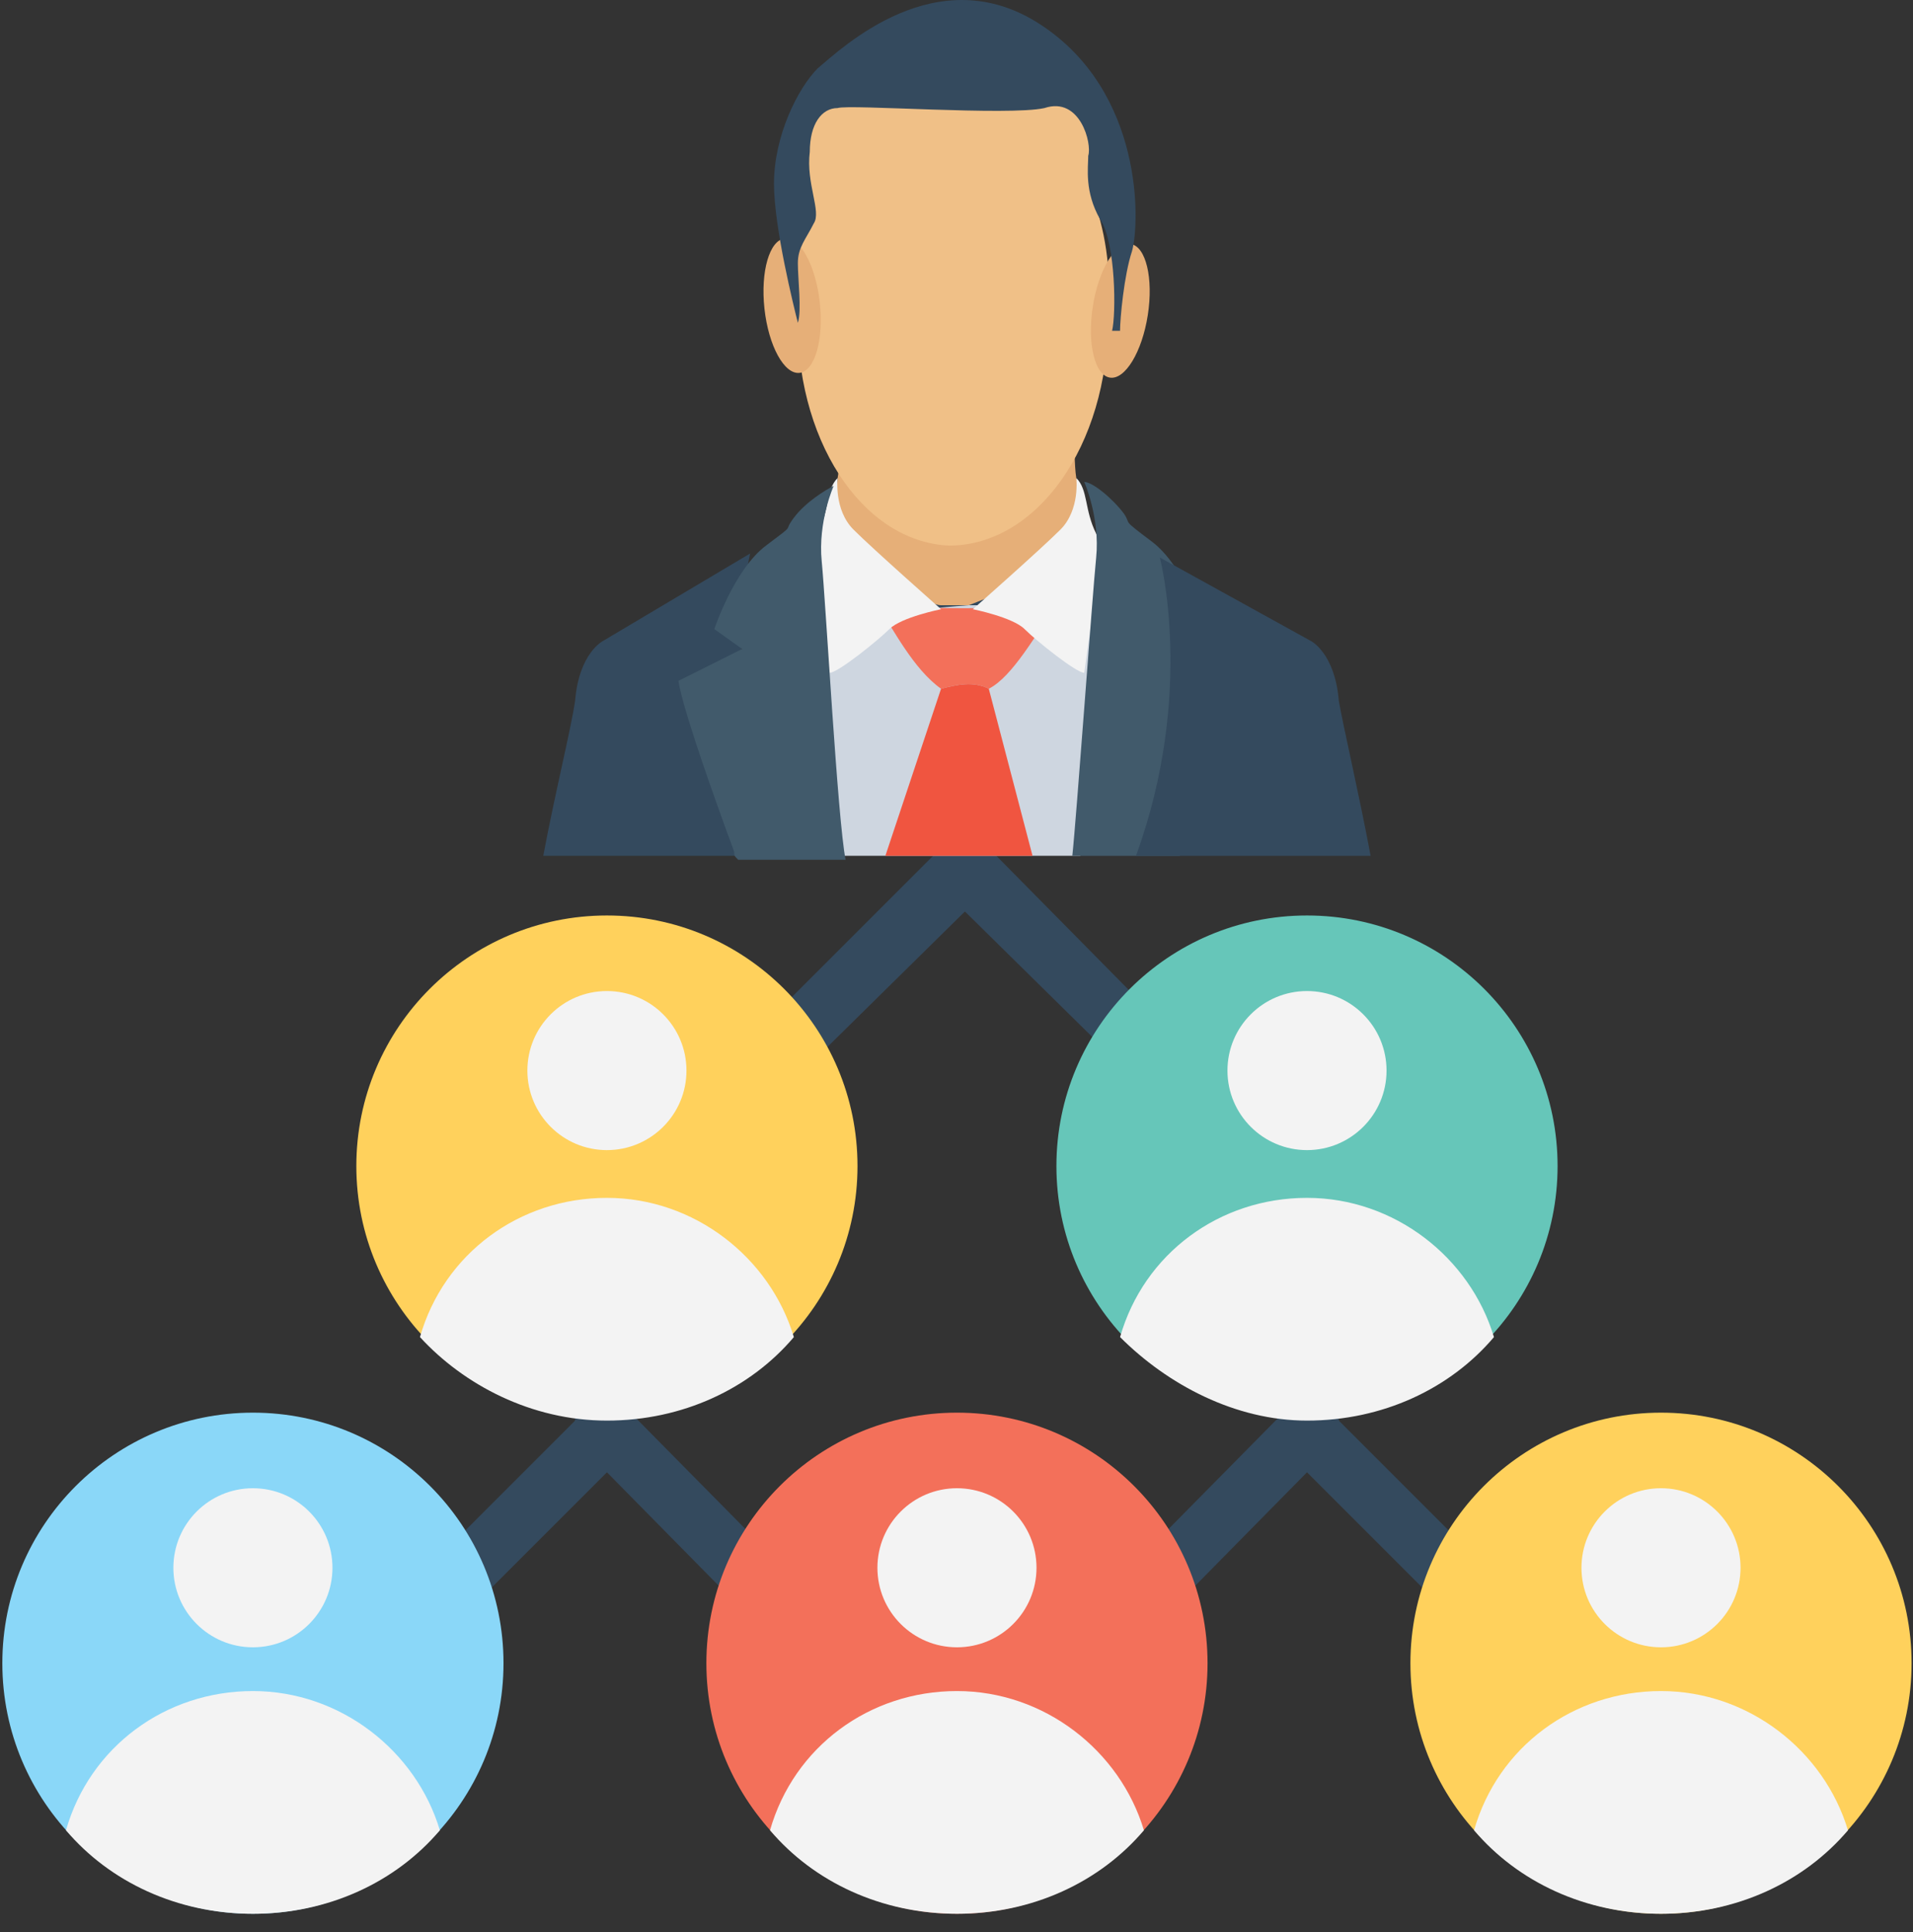 <svg xmlns="http://www.w3.org/2000/svg" width="100" height="101" viewBox="0 0 100 101">
    <rect x="0" y="0" width="100" height="101" fill="#333333" stroke="none"/>
    <g fill="none">
        <g fill="#344A5E">
            <path d="M49.374 33.511L35.235 19.58 21.096 33.511 18.809 31.432 35.235 15.006 51.453 31.432z" transform="translate(15.205 28.07)"/>
            <path d="M33.572.035H36.691V17.293H33.572zM30.453 63.037L16.522 48.898 2.383 63.037.096 60.958 16.522 44.531 32.74 60.958z" transform="translate(15.205 28.07)"/>
            <path d="M14.858 29.561H17.977V46.819H14.858zM67.256 63.037L53.117 48.898 39.186 63.037 36.899 60.958 53.117 44.531 69.543 60.958z" transform="translate(15.205 28.07)"/>
            <path d="M51.661 29.561H54.78V46.819H51.661z" transform="translate(15.205 28.07)"/>
        </g>
        <circle cx="13.221" cy="86.949" r="13.099" fill="#8AD7F8"/>
        <g fill="#F3F3F3" transform="translate(3.314 77.778)">
            <circle cx="9.907" cy="4.181" r="4.158"/>
            <path d="M9.907 22.27c3.95 0 7.485-1.663 9.773-4.366-1.248-4.159-5.199-7.278-9.773-7.278S1.382 13.537.135 17.904c2.287 2.703 5.821 4.366 9.772 4.366z"/>
        </g>
        <circle cx="50.024" cy="86.949" r="13.099" fill="#F3705A"/>
        <g fill="#F3F3F3" transform="translate(40.156 77.778)">
            <circle cx="9.868" cy="4.181" r="4.158"/>
            <path d="M9.868 22.27c3.95 0 7.485-1.663 9.773-4.366-1.248-4.159-5.199-7.278-9.773-7.278S1.343 13.537.096 17.904c2.287 2.703 5.821 4.366 9.772 4.366z"/>
        </g>
        <circle cx="86.827" cy="86.949" r="13.099" fill="#FFD15C"/>
        <g fill="#F3F3F3" transform="translate(76.998 77.778)">
            <circle cx="9.829" cy="4.181" r="4.158"/>
            <path d="M9.829 22.27c3.95 0 7.485-1.663 9.773-4.366-1.248-4.159-5.199-7.278-9.773-7.278S1.304 13.537.057 17.904c2.287 2.703 5.821 4.366 9.772 4.366z"/>
        </g>
        <circle cx="31.726" cy="60.958" r="13.099" fill="#FFD15C"/>
        <g fill="#F3F3F3" transform="translate(21.832 51.657)">
            <circle cx="9.894" cy="4.31" r="4.158"/>
            <path d="M9.894 22.608c3.95 0 7.485-1.663 9.772-4.366-1.247-4.159-5.198-7.278-9.772-7.278S1.369 13.875.121 18.242c2.288 2.495 5.822 4.366 9.773 4.366z"/>
        </g>
        <circle cx="68.322" cy="60.958" r="13.099" fill="#66C6B9"/>
        <g fill="#F3F3F3" transform="translate(58.48 51.657)">
            <circle cx="9.842" cy="4.31" r="4.158"/>
            <path d="M9.842 22.608c3.95 0 7.485-1.663 9.773-4.366-1.248-4.159-5.199-7.278-9.773-7.278S1.317 13.875.07 18.242c2.495 2.495 6.03 4.366 9.772 4.366z"/>
        </g>
        <path fill="#E6AF78" d="M56.886 28.729l-.624-3.743c-.208-1.247 0-4.99 0-4.99l-11.852 1.04-.624 3.95-.208 2.495s4.367 4.159 5.614 4.159h1.456l3.119-1.248 3.119-1.663z"/>
        <path fill="#CED6E0" d="M56.47 44.74c1.455-7.278 2.703-13.1 2.703-13.1h-8.525c-3.119.208-10.604 1.247-10.604 1.247l2.495 11.852h13.93z"/>
        <path fill="#F3705A" d="M49.192 36.006c.832-.208 1.664-.416 2.495 0 1.248-.624 2.495-2.91 3.535-4.366-3.327.208-6.446.208-9.357 0 .832 1.247 1.872 3.327 3.327 4.366z"/>
        <path fill="#F05540" d="M46.281 44.74h7.694l-2.287-8.734c-.832-.416-1.664-.208-2.496 0l-2.91 8.733z"/>
        <g>
            <path fill="#F0C087" d="M17.522 6.52c.416-1.872.416-3.535-.831-4.783C15.65.697 13.988.282 12.74.074c-.416 0-.832 0-1.248.208 0 0-.208 0-.208.208C10.87.282 10.453.074 9.83.282c-2.08.416-4.367.416-6.446 1.456-.624.415-1.248.831-1.456 1.663-.208.624-.208 1.456-.208 2.08-.207 1.455 0 2.702.208 4.158 0 .416.208.624.416.832 0 .623-.208 1.455-.208 2.079-.208 6.654 3.327 12.06 7.901 12.268 4.575 0 8.318-5.199 8.318-11.852.208-2.704-.208-4.783-.832-6.446z" transform="translate(39.571 3.704)"/>
            <path fill="#E6AF78" d="M19.534 9.052c-.794-.124-1.681 1.34-1.98 3.269-.3 1.929.1 3.593.894 3.716.794.123 1.681-1.34 1.981-3.27.3-1.928-.1-3.592-.895-3.715zM2.22 15.79c.8-.088 1.276-1.732 1.064-3.673-.212-1.94-1.032-3.443-1.831-3.356-.8.087-1.275 1.731-1.063 3.672.212 1.94 1.032 3.443 1.83 3.356z" transform="translate(39.571 3.704)"/>
        </g>
        <path fill="#344A5E" d="M41.707 16.877c.208-.624 0-2.287 0-3.119 0-.832.416-1.247.832-2.08.415-.623-.416-2.079-.208-3.742 0-1.455.623-2.287 1.455-2.287.624-.208 8.941.416 10.812 0 1.872-.624 2.496 1.871 2.288 2.495 0 .624-.208 1.871.623 3.327.832 1.248.832 4.99.624 5.822h.416c0-.624.208-2.91.624-4.158.415-1.456.623-8.318-4.783-11.852C48.984-2.252 43.994 2.53 42.747 3.57c-1.04 1.04-2.288 3.534-2.288 6.03 0 2.287 1.04 6.445 1.248 7.277z"/>
        <path fill="#F3F3F3" d="M56.262 24.986s.208 1.664-.832 2.703c-1.04 1.04-4.574 4.159-4.574 4.159s2.079.416 2.703 1.04c.623.623 2.703 2.286 3.119 2.286 0 0 .415-3.118.623-4.158.208-1.04.624-1.871 0-3.119-.623-1.247-.415-2.287-1.04-2.91z"/>
        <path fill="#415A6B" d="M56.054 44.74s-.208 0 0 0h5.614c0-.209 0-.209.208-.417 2.703-7.693 2.703-8.733 2.703-8.733l-3.119-1.87 1.456-1.04s-1.04-3.12-2.704-4.367c-1.663-1.248-1.04-.832-1.455-1.455-.624-.832-1.663-1.664-2.08-1.664 0 0 .832 1.871.624 3.95-.207 2.08-1.04 13.724-1.247 15.595z"/>
        <path fill="#F3F3F3" d="M43.786 24.986s-.208 1.664.832 2.703c1.04 1.04 4.574 4.159 4.574 4.159s-2.079.416-2.703 1.04c-.624.623-2.703 2.286-3.119 2.286 0 0-.415-3.118-.623-4.158-.416-1.04-.624-1.871 0-3.119.623-1.247.415-2.287 1.04-2.91z"/>
        <g fill="#344A5E">
            <path d="M12.402 15.89C9.283 7.155 10.947.086 10.947.086L3.253 4.66s-1.247.624-1.455 3.12C1.59 9.235.758 12.561.134 15.888h12.268zM31.116 15.89h12.267c-.624-3.328-1.455-6.862-1.663-8.11-.208-2.495-1.456-3.119-1.456-3.119l-7.9-4.366s1.87 7.07-1.248 15.594z" transform="translate(28.265 28.85)"/>
        </g>
        <path fill="#415A6B" d="M38.38 44.531c0 .208 0 .208.208.416h5.614c-.416-2.08-1.04-13.515-1.247-15.594-.208-2.08.623-3.951.623-3.951-.415.208-1.455.832-2.079 1.663-.624.832.208.208-1.456 1.456-1.663 1.247-2.703 4.366-2.703 4.366l1.456 1.04-3.327 1.663s0 1.04 2.911 8.941z"/>
    </g>
</svg>
